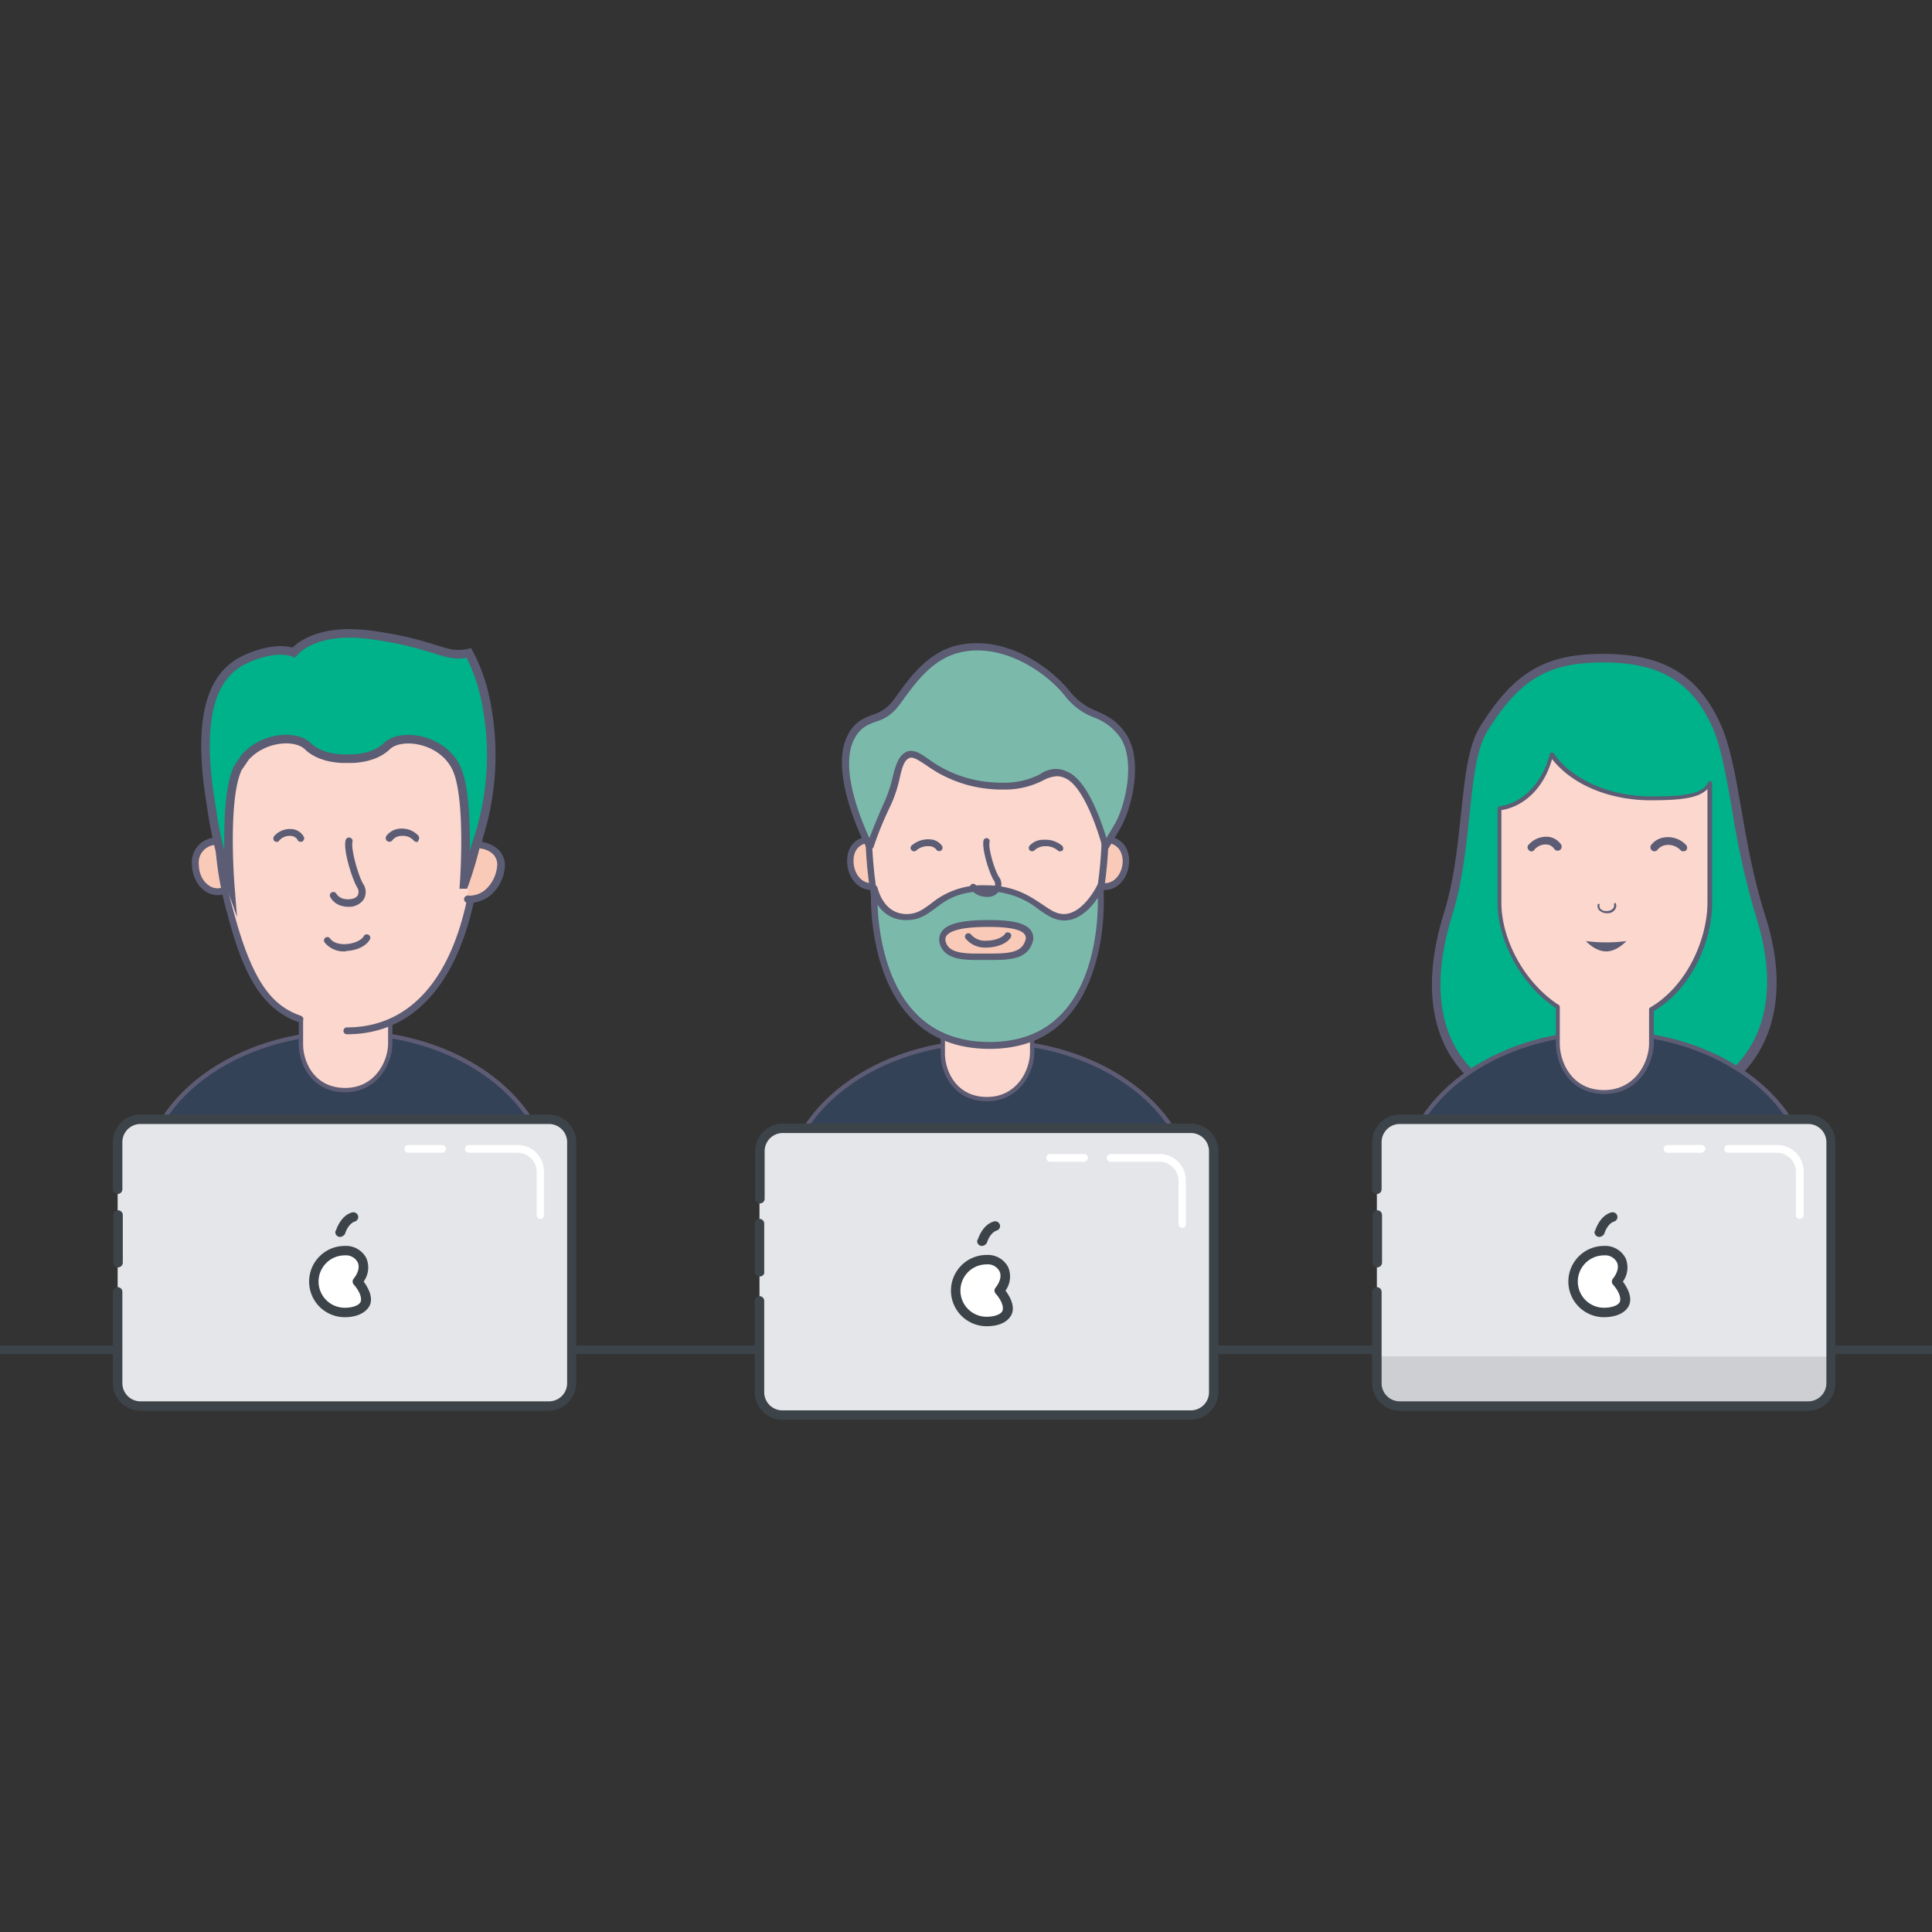 <svg id="Calque_1" data-name="Calque 1" xmlns="http://www.w3.org/2000/svg" viewBox="0 0 450 450"><rect x="0" y="0" width="450" height="450" fill="#333333" stroke="none"/><defs><style>.cls-1{fill:none;stroke:#3c4349;}.cls-1,.cls-11,.cls-12,.cls-15,.cls-2,.cls-3,.cls-4{stroke-miterlimit:10;}.cls-1,.cls-15,.cls-3{stroke-width:2px;}.cls-2{fill:#0d82c5;}.cls-11,.cls-2,.cls-3,.cls-4{stroke:#5d5c74;}.cls-15,.cls-3{fill:#00b289;}.cls-4{fill:#344258;}.cls-11,.cls-12,.cls-5{fill:#fbd7ce;}.cls-6{fill:#5c5c74;}.cls-7{fill:#e4e6e9;}.cls-8{fill:#cdcfd2;}.cls-9{fill:#3c4349;}.cls-10{fill:#fff;}.cls-12{stroke:#5e5c74;}.cls-13{fill:#facab8;}.cls-14{fill:#7bbaab;}.cls-15{stroke:#5c5c74;}</style></defs><title>cute-4-green</title><line class="cls-1" x1="-8.4" y1="314.4" x2="458.4" y2="314.4"/><path class="cls-2" d="M410.7,213.5c8.6,26.7-4.1,47-37,47-34.8,0-44.8-20.2-36.6-47,5.2-16.9,3.2-35.3,8.5-43.7,7.5-11.9,14.4-16.5,28.1-16.5,13,0,21.3,4.1,26.6,15.7C404.7,178.4,405.1,196.2,410.7,213.5Z"/><path class="cls-3" d="M373.4,153.3c-13.1,0-20.1,4.1-27.7,16.3-2.8,4.4-3.5,11.6-4.4,20-.8,7.3-1.6,15.7-4.1,23.6-4.3,14-3.4,25.7,2.6,33.8,6.2,8.4,17.5,12.7,33.6,12.7,15.7,0,27.4-4.6,33.8-13.4,6.1-8.3,7-19.7,2.8-33a187.08,187.08,0,0,1-5.6-25c-1.4-7.9-2.6-14.8-4.7-19.5C394.7,157.9,386.9,153.3,373.4,153.3Z"/><path class="cls-4" d="M326.7,276.1c0-19.7,21.2-35.6,47.4-35.6s47.4,16,47.4,35.6"/><path class="cls-5" d="M384.7,186.2c-10.2,0-19-4.1-23.1-10.2-1.7,6.8-6.4,11.8-12.2,12.5v21.9c0,8.5,5.3,19,13.6,24.3v8.5c0,4.7,3,11.4,10.8,11.4,7.6,0,11-6.6,11-11.4v-7.9c8.8-5.1,13.6-16.1,13.6-24.9V182.5C396.9,185.5,393.3,186.2,384.7,186.2Z"/><path class="cls-6" d="M373.7,254.8c-8.3,0-11.3-7.1-11.3-11.8v-8.2c-7.9-5.2-13.6-15.5-13.6-24.6V188.3a.66.66,0,0,1,.4-.5c5.5-.7,10.1-5.5,11.8-12.2,0-.2.2-.3.4-.3s.4,0,.5.2c4.3,6.1,13,10,22.8,10,8.8,0,11.9-.8,13.2-3.3a.37.37,0,0,1,.5-.2.43.43,0,0,1,.4.4v27.9c0,8.3-4.3,19.7-13.6,25.2v7.6C385.1,247.9,381.6,254.8,373.7,254.8Zm-24-66.1v21.5c0,8.9,5.6,18.9,13.4,23.9a.52.52,0,0,1,.2.4V243c0,4.4,2.8,10.9,10.3,10.9,7.2,0,10.5-6.4,10.5-10.9v-7.9a.52.52,0,0,1,.2-.4c8.8-5.1,13.4-16.2,13.4-24.5V183.8c-2.1,2.1-6.1,2.6-13.2,2.6-9.6,0-18.3-3.6-23-9.6C359.7,183.3,355.2,187.8,349.7,188.7Z"/><path class="cls-6" d="M378.8,219.2s-2.1,2.4-4.7,2.4-4.7-2.4-4.7-2.4a37,37,0,0,0,9.4,0Z"/><path class="cls-6" d="M374.3,212.7h0a2.41,2.41,0,0,1-1.9-.8,1.4,1.4,0,0,1-.2-1.4l.4.1a1.15,1.15,0,0,0,.1,1,1.68,1.68,0,0,0,1.4.6,1.94,1.94,0,0,0,1.7-.7,1.15,1.15,0,0,0,.1-1l.4-.2a1.49,1.49,0,0,1-.1,1.5A2.06,2.06,0,0,1,374.3,212.7Z"/><path class="cls-7" d="M426.4,266v56.1a5.34,5.34,0,0,1-5.3,5.3H326a5.34,5.34,0,0,1-5.3-5.3V265.9a5.34,5.34,0,0,1,5.3-5.3h95.1a5.42,5.42,0,0,1,5.3,5.4"/><path class="cls-8" d="M426.4,316v6.1a5.34,5.34,0,0,1-5.3,5.3H326a5.34,5.34,0,0,1-5.3-5.3v-6.2Z"/><path class="cls-9" d="M320.8,295.2a1.11,1.11,0,0,1-1.1-1.1V283a1.18,1.18,0,0,1,1.1-1.1,1.11,1.11,0,0,1,1.1,1.1v11a1.13,1.13,0,0,1-1.1,1.2"/><path class="cls-9" d="M421.2,328.6H326a6.44,6.44,0,0,1-6.4-6.4V300.9a1.18,1.18,0,0,1,1.1-1.1,1.11,1.11,0,0,1,1.1,1.1v21.3a4.23,4.23,0,0,0,4.2,4.2h95.2a4.23,4.23,0,0,0,4.2-4.2V266a4.23,4.23,0,0,0-4.2-4.2H326a4.23,4.23,0,0,0-4.2,4.2v11a1.1,1.1,0,0,1-2.2,0V266a6.44,6.44,0,0,1,6.4-6.4h95.1a6.44,6.44,0,0,1,6.4,6.4v56.1a6.38,6.38,0,0,1-6.3,6.5"/><path class="cls-10" d="M419.2,283.9a.9.9,0,0,1-.9-.9V272.9a4.44,4.44,0,0,0-4.4-4.4H402.5a.9.9,0,1,1,0-1.8H414a6.12,6.12,0,0,1,6.1,6.1V283c.1.4-.4.9-.9.9m-22.9-15.4h-7.9a.9.9,0,1,1,0-1.8h7.9a.9.9,0,0,1,.9.9,1,1,0,0,1-.9.9m-19.7,30c4.2,5,1,7.2-3,7.2a7.2,7.2,0,0,1,0-14.4c4,0,5.9,3.6,3,7.2"/><path class="cls-9" d="M373.6,292.4a6.1,6.1,0,0,0,0,12.2c1.9,0,3.4-.6,3.7-1.4s-.1-2.3-1.6-4a1.06,1.06,0,0,1,0-1.4c1.1-1.4,1.4-2.8.9-3.8a3.08,3.08,0,0,0-3-1.6m0,14.4a8.3,8.3,0,0,1,0-16.6,5.34,5.34,0,0,1,5,2.8,5.56,5.56,0,0,1-.6,5.5c1.6,2.2,2.1,4.1,1.4,5.6-.8,1.7-3,2.7-5.8,2.7"/><path class="cls-9" d="M372.5,288.1a1.11,1.11,0,0,1-1.1-1.1.37.37,0,0,1,.1-.3c.1-.1,1-3.5,3.8-4.3a1.14,1.14,0,0,1,1.4.8,1.09,1.09,0,0,1-.7,1.3c-1.6.5-2.3,2.7-2.3,2.8a1.41,1.41,0,0,1-1.2.8"/><path class="cls-6" d="M356.7,198.3a.71.71,0,0,1-.6-.3.85.85,0,0,1,0-1.3,5.47,5.47,0,0,1,4.4-1.8,4.17,4.17,0,0,1,3.1,1.8.94.94,0,0,1-1.6,1,2.33,2.33,0,0,0-1.7-1,3.46,3.46,0,0,0-2.9,1.2A.75.75,0,0,1,356.7,198.3Z"/><path class="cls-6" d="M392.1,198.3a1.08,1.08,0,0,1-.7-.3,3.93,3.93,0,0,0-3.1-1.2,3,3,0,0,0-2.2,1.1.93.93,0,1,1-1.5-1.1,4.69,4.69,0,0,1,3.6-1.8,5.74,5.74,0,0,1,4.5,1.8.93.93,0,0,1,0,1.3A1.42,1.42,0,0,1,392.1,198.3Z"/><path class="cls-4" d="M182.9,278.2c0-19.7,21.2-35.6,47.4-35.6s47.4,16,47.4,35.6"/><path class="cls-7" d="M282.6,268.1v56.1a5.34,5.34,0,0,1-5.3,5.3H182.2a5.34,5.34,0,0,1-5.3-5.3V268a5.34,5.34,0,0,1,5.3-5.3h95.1a5.49,5.49,0,0,1,5.3,5.4"/><path class="cls-9" d="M176.9,297.3a1.11,1.11,0,0,1-1.1-1.1V285a1.1,1.1,0,1,1,2.2,0v11.1a1,1,0,0,1-1.1,1.2"/><path class="cls-9" d="M277.3,330.7H182.2a6.44,6.44,0,0,1-6.4-6.4V303a1.1,1.1,0,1,1,2.2,0v21.3a4.23,4.23,0,0,0,4.2,4.2h95.2a4.23,4.23,0,0,0,4.2-4.2V268.1a4.23,4.23,0,0,0-4.2-4.2H182.3a4.23,4.23,0,0,0-4.2,4.2v11.1a1.1,1.1,0,0,1-2.2,0V268.1a6.44,6.44,0,0,1,6.4-6.4h95.1a6.44,6.44,0,0,1,6.4,6.4v56.1a6.55,6.55,0,0,1-6.5,6.5"/><path class="cls-10" d="M275.4,286a.9.9,0,0,1-.9-.9V275a4.44,4.44,0,0,0-4.4-4.4H258.7a.9.9,0,0,1,0-1.8h11.4a6.12,6.12,0,0,1,6.1,6.1V285a.85.85,0,0,1-.8,1m-22.9-15.4h-7.9a.9.9,0,1,1,0-1.8h7.9a.9.9,0,0,1,.9.9,1,1,0,0,1-.9.9m-19.7,30c4.2,5,1,7.2-3,7.2a7.2,7.2,0,0,1,0-14.4c4,0,5.9,3.6,3,7.2"/><path class="cls-9" d="M229.8,294.5a6.1,6.1,0,0,0,0,12.2c1.9,0,3.4-.6,3.7-1.4s-.1-2.3-1.6-4a1.06,1.06,0,0,1,0-1.4c1.1-1.4,1.4-2.8.9-3.8a3.08,3.08,0,0,0-3-1.6m0,14.4a8.3,8.3,0,0,1,0-16.6,5.34,5.34,0,0,1,5,2.8,5.56,5.56,0,0,1-.6,5.5c1.6,2.2,2.1,4.1,1.4,5.6-.9,1.8-3,2.7-5.8,2.7"/><path class="cls-9" d="M228.7,290.2a1.11,1.11,0,0,1-1.1-1.1.37.37,0,0,1,.1-.3c.1-.1,1-3.5,3.8-4.3a1.14,1.14,0,0,1,1.4.8,1.09,1.09,0,0,1-.7,1.3c-1.6.5-2.3,2.7-2.3,2.8a1.41,1.41,0,0,1-1.2.8"/><path class="cls-11" d="M229.9,256c7.2,0,10.5-6.4,10.5-10.9v-7.9a.52.52,0,0,1,.2-.4,9.91,9.91,0,0,0,1.7-1.1,51.9,51.9,0,0,1-12,1.4,53.3,53.3,0,0,1-11.5-1.3c.2.1.4.3.6.4a.52.52,0,0,1,.2.4v8.5C219.5,249.5,222.3,256,229.9,256Z"/><path class="cls-4" d="M33.4,276.1c0-19.7,21.2-35.6,47.4-35.6s47.4,16,47.4,35.6"/><path class="cls-7" d="M133.1,266v56.1a5.34,5.34,0,0,1-5.3,5.3H32.7a5.34,5.34,0,0,1-5.3-5.3V265.9a5.34,5.34,0,0,1,5.3-5.3h95.1a5.42,5.42,0,0,1,5.3,5.4"/><path class="cls-9" d="M27.5,295.2a1.11,1.11,0,0,1-1.1-1.1V283a1.18,1.18,0,0,1,1.1-1.1,1.11,1.11,0,0,1,1.1,1.1v11a1.13,1.13,0,0,1-1.1,1.2"/><path class="cls-9" d="M127.8,328.6H32.7a6.44,6.44,0,0,1-6.4-6.4V300.9a1.18,1.18,0,0,1,1.1-1.1,1.11,1.11,0,0,1,1.1,1.1v21.3a4.23,4.23,0,0,0,4.2,4.2h95.2a4.23,4.23,0,0,0,4.2-4.2V266a4.23,4.23,0,0,0-4.2-4.2H32.7a4.23,4.23,0,0,0-4.2,4.2v11a1.1,1.1,0,0,1-2.2,0V266a6.44,6.44,0,0,1,6.4-6.4h95.1a6.44,6.44,0,0,1,6.4,6.4v56.1a6.47,6.47,0,0,1-6.4,6.5"/><path class="cls-10" d="M125.9,283.9a.9.9,0,0,1-.9-.9V272.9a4.44,4.44,0,0,0-4.4-4.4H109.2a.9.9,0,1,1,0-1.8h11.4a6.12,6.12,0,0,1,6.1,6.1V283a.81.81,0,0,1-.8.9M103,268.5H95.1a.9.9,0,0,1,0-1.8H103a.9.9,0,0,1,.9.9,1,1,0,0,1-.9.9m-19.7,30c4.2,5,1,7.2-3,7.2a7.2,7.2,0,0,1,0-14.4c4,0,5.9,3.6,3,7.2"/><path class="cls-9" d="M80.3,292.4a6.1,6.1,0,1,0,0,12.2c1.9,0,3.4-.6,3.7-1.4s-.1-2.3-1.6-4a1.06,1.06,0,0,1,0-1.4c1.1-1.4,1.4-2.8.9-3.8a3.08,3.08,0,0,0-3-1.6m0,14.4a8.3,8.3,0,1,1,0-16.6,5.34,5.34,0,0,1,5,2.8,5.56,5.56,0,0,1-.6,5.5c1.6,2.2,2.1,4.1,1.4,5.6-.9,1.7-3,2.7-5.8,2.7"/><path class="cls-9" d="M79.2,288.1a1.11,1.11,0,0,1-1.1-1.1.37.37,0,0,1,.1-.3c.1-.1,1-3.5,3.8-4.3a1.14,1.14,0,0,1,1.4.8,1.09,1.09,0,0,1-.7,1.3c-1.6.5-2.3,2.7-2.3,2.8a1.41,1.41,0,0,1-1.2.8"/><path class="cls-12" d="M80.4,253.9c7.2,0,10.5-6.4,10.5-10.9v-7.9a.52.52,0,0,1,.2-.4,9.91,9.91,0,0,0,1.7-1.1,51.9,51.9,0,0,1-12,1.4,53.3,53.3,0,0,1-11.5-1.3c.2.1.4.3.6.4a.52.52,0,0,1,.2.4V243C70,247.4,72.8,253.9,80.4,253.9Z"/><path class="cls-13" d="M262.2,200.5c0,3.3-2.2,6-4.8,6s-4.8-2.7-4.8-6a4.8,4.8,0,1,1,9.6,0Z"/><path class="cls-6" d="M257.4,207.3c-3.1,0-5.6-3-5.6-6.8,0-3.5,2.2-5.7,5.6-5.7s5.6,2.2,5.6,5.7C263,204.2,260.5,207.3,257.4,207.3Zm0-11c-2.6,0-4.1,1.6-4.1,4.2,0,2.9,1.8,5.2,4.1,5.2s4.1-2.4,4.1-5.2C261.4,197.9,259.9,196.3,257.4,196.3Z"/><path class="cls-13" d="M207.8,200.5c0,3.3-2.2,6-4.8,6s-4.8-2.7-4.8-6a4.8,4.8,0,1,1,9.6,0Z"/><path class="cls-6" d="M202.9,207.3c-3.1,0-5.6-3-5.6-6.8,0-3.5,2.2-5.7,5.6-5.7s5.6,2.2,5.6,5.7C208.5,204.2,206,207.3,202.9,207.3Zm0-11c-2.6,0-4.1,1.6-4.1,4.2,0,2.9,1.8,5.2,4.1,5.2s4.1-2.4,4.1-5.2C207,197.9,205.5,196.3,202.9,196.3Z"/><path class="cls-5" d="M257.6,190.8c0,32.5-11.3,46.4-27.4,46.4s-27.9-13-27.9-46.4c0-20.1,11.7-24.3,27.9-24.3S257.6,170.8,257.6,190.8Z"/><path class="cls-6" d="M230.1,238c-8.8,0-15.8-3.7-20.6-11-5.3-8-8-20.1-8-36.2,0-22.1,14.5-25.1,28.6-25.1,14.6,0,28.2,3,28.2,25.1C258.3,221.2,248.3,238,230.1,238Zm0-70.7c-9.1,0-15.3,1.4-19.5,4.5-5.1,3.7-7.6,9.9-7.6,19,0,37.7,14.7,45.6,27.1,45.6,17.2,0,26.6-16.2,26.6-45.6C256.8,171.3,246.1,167.3,230.1,167.3Z"/><path class="cls-14" d="M229.6,206.9c10.8,0,13.3,6.7,18.3,6.7s8.5-7.2,8.5-7.2,3.2,37-25.8,37-26.9-36.6-26.9-36.6,1.4,6.7,7.6,6.7S217.9,206.9,229.6,206.9Z"/><path class="cls-6" d="M230.5,244.3c-7.7,0-13.9-2.5-18.5-7.4-5.3-5.6-7.5-13.5-8.4-19.1a53.41,53.41,0,0,1-.7-10.9.68.68,0,0,1,.7-.7.76.76,0,0,1,.8.6c.1.2,1.3,6.1,6.8,6.1,2.4,0,3.8-1.1,5.6-2.4a18.79,18.79,0,0,1,12.7-4.3c6.7,0,10.3,2.5,13.2,4.4,1.9,1.3,3.3,2.3,5.1,2.3,4.5,0,7.8-6.7,7.8-6.8a.74.74,0,0,1,.8-.4.75.75,0,0,1,.6.7,59,59,0,0,1-.4,11.1c-.8,5.7-2.8,13.7-8,19.4C244.3,241.8,238.1,244.3,230.5,244.3Zm-26.1-33.6c.2,5.9,1.7,17.7,8.7,25.1,4.3,4.6,10.2,6.9,17.4,6.9s12.9-2.3,17.1-6.9c7.4-8.1,8.2-21.2,8.1-26.7-1.5,2.3-4.3,5.3-7.8,5.3-2.3,0-4-1.2-6-2.6a19.33,19.33,0,0,0-12.3-4.2c-6.5,0-9.3,2.1-11.8,4-1.9,1.4-3.7,2.7-6.5,2.7A7.66,7.66,0,0,1,204.4,210.7Z"/><path class="cls-13" d="M239.7,219.3c-1.1,3.6-5.2,3.5-9.5,3.5s-9.5.5-10.5-3.2c-1.2-4.1,6.1-4.5,10.5-4.5S240.9,215.4,239.7,219.3Z"/><path class="cls-6" d="M227.5,223.6c-3.6,0-7.6-.3-8.6-3.8a3.25,3.25,0,0,1,.5-2.9c1.3-1.8,4.8-2.6,10.8-2.6,4.1,0,8.4.3,9.9,2.4a3,3,0,0,1,.4,2.8c-1.3,4.1-5.7,4.1-10,4.1h-3Zm2.6-7.7c-6.7,0-8.9,1.1-9.6,2a1.55,1.55,0,0,0-.2,1.5c.6,2.2,3.2,2.7,7.1,2.7h2.9c4.7,0,7.6-.2,8.5-3a1.45,1.45,0,0,0-.1-1.4C237.6,215.9,232,215.9,230.1,215.9Z"/><path class="cls-6" d="M212.9,198.3a.86.86,0,0,1-.6-.3.71.71,0,0,1,.1-1.1,5.8,5.8,0,0,1,4.2-1.4,3.58,3.58,0,0,1,2.8,1.5.79.79,0,0,1-1.3.9,2.14,2.14,0,0,0-1.7-.8,4.06,4.06,0,0,0-3,1A.76.76,0,0,1,212.9,198.3Z"/><path class="cls-6" d="M246.9,198.3a.76.76,0,0,1-.5-.2,4.41,4.41,0,0,0-3.2-1,3.69,3.69,0,0,0-2.2.9.78.78,0,0,1-1.2-1,4.22,4.22,0,0,1,3.3-1.4,6,6,0,0,1,4.3,1.4.91.91,0,0,1,.1,1.1A1.42,1.42,0,0,1,246.9,198.3Z"/><path class="cls-14" d="M222.8,151.1c10.2-2.8,21,4.2,25.9,10.6,4.1,5.3,9,3.8,12.8,9.6s1.3,16.6-1.5,21.2l-2.7,4.6s-3.6-14.2-9.1-16.6-5.3,3.4-17.5,2.4-16.3-8.2-19.3-7.2-2.5,6.3-5.1,11.5a95.09,95.09,0,0,0-4,9.9s-8.1-15.5-4.8-24.3c2.5-6.7,7.2-4.3,10.6-8.7S215.6,153.1,222.8,151.1Z"/><path class="cls-6" d="M202.5,197.8a1,1,0,0,1-.7-.4c-.3-.6-8.2-15.9-4.9-24.9,1.6-4.2,4-5.1,6.3-6a9.2,9.2,0,0,0,4.4-2.8c.5-.6,1-1.3,1.5-2,3.1-4.3,7.1-9.6,13.5-11.3a20.74,20.74,0,0,1,5-.6c8.8,0,17.3,5.8,21.8,11.5a14.65,14.65,0,0,0,6,4.3c2.4,1.1,4.8,2.2,6.9,5.4,4.1,6.2,1.3,17.4-1.4,22l-2.7,4.6a.91.91,0,0,1-.8.4.65.65,0,0,1-.6-.6c-1-3.8-4.4-14.2-8.6-16.1a4.55,4.55,0,0,0-2.1-.5,7.79,7.79,0,0,0-3,.9,19.49,19.49,0,0,1-9.5,2.2,24.37,24.37,0,0,1-2.7-.1,29.75,29.75,0,0,1-15.2-5.6c-1.7-1.1-2.9-1.9-3.7-1.7-1.4.4-1.9,2.3-2.5,5a30.26,30.26,0,0,1-2.1,6.2,81,81,0,0,0-4,9.8,3.18,3.18,0,0,1-.9.3Zm43.4-18.7a6.09,6.09,0,0,1,2.8.7c4.6,2,7.8,11.4,9,15.4l1.8-3c2.5-4.1,5.1-14.7,1.5-20.3a13,13,0,0,0-6.2-4.8,15.1,15.1,0,0,1-6.5-4.7c-4.1-5.3-12.3-10.9-20.6-10.9a17.59,17.59,0,0,0-4.6.6c-5.9,1.6-9.6,6.6-12.6,10.7-.5.7-1,1.4-1.5,2a9.94,9.94,0,0,1-5,3.3c-2.2.8-4.1,1.6-5.5,5.1-2.5,6.8,2.1,17.9,4,22,.7-1.8,1.9-4.9,3.4-8.2a31.63,31.63,0,0,0,2-5.9c.7-2.9,1.4-5.3,3.5-6.1a2.2,2.2,0,0,1,.8-.1c1.3,0,2.5.8,4.2,2a28.17,28.17,0,0,0,14.5,5.3,23.48,23.48,0,0,0,2.6.1,17.94,17.94,0,0,0,8.8-2A6.47,6.47,0,0,1,245.9,179.1Z"/><path class="cls-6" d="M229.8,208.9a2.77,2.77,0,0,1-.9-.1,4.18,4.18,0,0,1-2.9-1.9.74.74,0,0,1,1.3-.7,2.47,2.47,0,0,0,1.7,1.1,2.6,2.6,0,0,0,2.6-.7,1.38,1.38,0,0,0-.1-1.5c-1.1-1.7-2.9-7.5-2.4-9.4a.73.73,0,0,1,1.4.4c-.4,1.3,1.1,6.5,2.2,8.2a2.71,2.71,0,0,1,.1,3.1A3.12,3.12,0,0,1,229.8,208.9Z"/><path class="cls-6" d="M229.8,220.7a5.82,5.82,0,0,1-4.9-2.1.8.8,0,0,1,.2-1.1.81.81,0,0,1,1.1.2,4.31,4.31,0,0,0,3.6,1.4h0c1.9,0,3.7-.7,4.3-1.6.2-.4.7-.4,1.1-.2s.4.7.2,1.1c-1.1,1.6-3.6,2.3-5.6,2.3Z"/><path class="cls-13" d="M55.9,201.3c0,3.6-2.3,6.4-5.2,6.4s-5.2-2.9-5.2-6.4,2.3-5.3,5.2-5.3S55.9,197.7,55.9,201.3Z"/><path class="cls-6" d="M50.7,208.5c-3.3,0-6-3.3-6-7.3a5.7,5.7,0,0,1,6-6.1,5.7,5.7,0,0,1,6,6.1C56.7,205.3,54,208.5,50.7,208.5Zm0-11.7a4.12,4.12,0,0,0-4.4,4.5c0,3.1,2,5.6,4.4,5.6s4.4-2.5,4.4-5.6C55,198.5,53.4,196.8,50.7,196.8Z"/><path class="cls-5" d="M69.8,237.4c-9.1-3.2-12.9-12.4-16.3-25.3a73.67,73.67,0,0,1-2.8-21.9c0-22.5,11.6-30.7,30.1-30.7s30.9,4.7,30.9,27.2c0,33.7-11,53.4-30.9,53.4"/><path class="cls-6" d="M80.8,240.9a.8.8,0,1,1,0-1.6c19.1,0,30.1-19.2,30.1-52.6,0-21.9-12-26.4-30.1-26.4-9.6,0-16.6,2.2-21.4,6.7-5.2,4.9-7.9,12.7-7.9,23.2a73.3,73.3,0,0,0,2.8,21.7c4.6,17.6,9.5,22.5,15.8,24.7.4.2.7.6.5,1s-.6.7-1,.5c-9.2-3.2-13.3-12.3-16.8-25.8A76.14,76.14,0,0,1,50,190.2c0-21.2,10.1-31.6,30.9-31.6,16.5,0,31.8,3.4,31.8,28C112.5,221.1,100.9,240.9,80.8,240.9Z"/><path class="cls-6" d="M81.1,211.2a3.4,3.4,0,0,1-1-.1,4.27,4.27,0,0,1-3.2-2.2.81.81,0,0,1,1.4-.8,2.82,2.82,0,0,0,2,1.3c1.4.2,2.5-.1,3-.8a1.87,1.87,0,0,0-.1-1.9c-1.2-2-3.3-8.7-2.7-11a.82.82,0,0,1,1.6.4c-.4,1.6,1.3,7.8,2.5,9.8a3.36,3.36,0,0,1,.1,3.6A4.08,4.08,0,0,1,81.1,211.2Z"/><path class="cls-6" d="M64.5,196.1a1.42,1.42,0,0,1-.6-.2.91.91,0,0,1,0-1.2,4.93,4.93,0,0,1,4-1.6,3.51,3.51,0,0,1,2.8,1.7.81.81,0,1,1-1.4.8,1.89,1.89,0,0,0-1.6-.9,3.28,3.28,0,0,0-2.7,1.1A.55.55,0,0,1,64.5,196.1Z"/><path class="cls-6" d="M97,196.1a.86.86,0,0,1-.6-.3,3.44,3.44,0,0,0-2.9-1.1,2.66,2.66,0,0,0-2.1,1,.86.86,0,1,1-1.4-1,4.3,4.3,0,0,1,3.3-1.7,5.21,5.21,0,0,1,4.1,1.6.91.91,0,0,1,0,1.2C97.5,196,97.3,196.1,97,196.1Z"/><path class="cls-6" d="M80.4,221.6a5.75,5.75,0,0,1-4.8-2.1.79.79,0,0,1,1.3-.9c.6.9,2,1.4,3.7,1.3s3.5-.8,4.1-1.8a.81.81,0,1,1,1.4.8c-.9,1.5-3,2.5-5.5,2.6C80.6,221.6,80.5,221.6,80.4,221.6Z"/><path class="cls-13" d="M108.9,209.5c4.4.3,7.4-3.9,7.6-7.7s-3.5-5.2-6.5-4.9"/><path class="cls-6" d="M109.4,210.3h-.5a.85.85,0,1,1,.1-1.7,5.74,5.74,0,0,0,4.1-1.4,8.52,8.52,0,0,0,2.7-5.5,3.48,3.48,0,0,0-1-2.8,5.29,5.29,0,0,0-4.5-1.2.81.81,0,0,1-.2-1.6,7.46,7.46,0,0,1,5.9,1.7,5.2,5.2,0,0,1,1.6,4,9.69,9.69,0,0,1-3.2,6.6A7.84,7.84,0,0,1,109.4,210.3Z"/><path class="cls-15" d="M110.8,197a63.28,63.28,0,0,0,2.1-34.9,39.18,39.18,0,0,0-3.7-10c-5.7,1.3-7.3-2.1-22.7-4.2-11.1-1.5-16.2,2-18.1,4.1,0,0-3.6-1.8-10.9,1.4-6.6,2.9-12.3,10.5-8.3,34.3A93.78,93.78,0,0,0,53.6,206s-1.5-18.9,1.5-26.4a3.13,3.13,0,0,1,.5-1l1.5-2.2c4.1-4.7,11.7-5.4,14.6-2.6,3.4,3.3,9.2,2.9,9.2,2.9s5.8.4,9.2-2.9,13.6-1.7,16.5,5.8,1.5,26.4,1.5,26.4A86,86,0,0,0,110.8,197Z"/></svg>